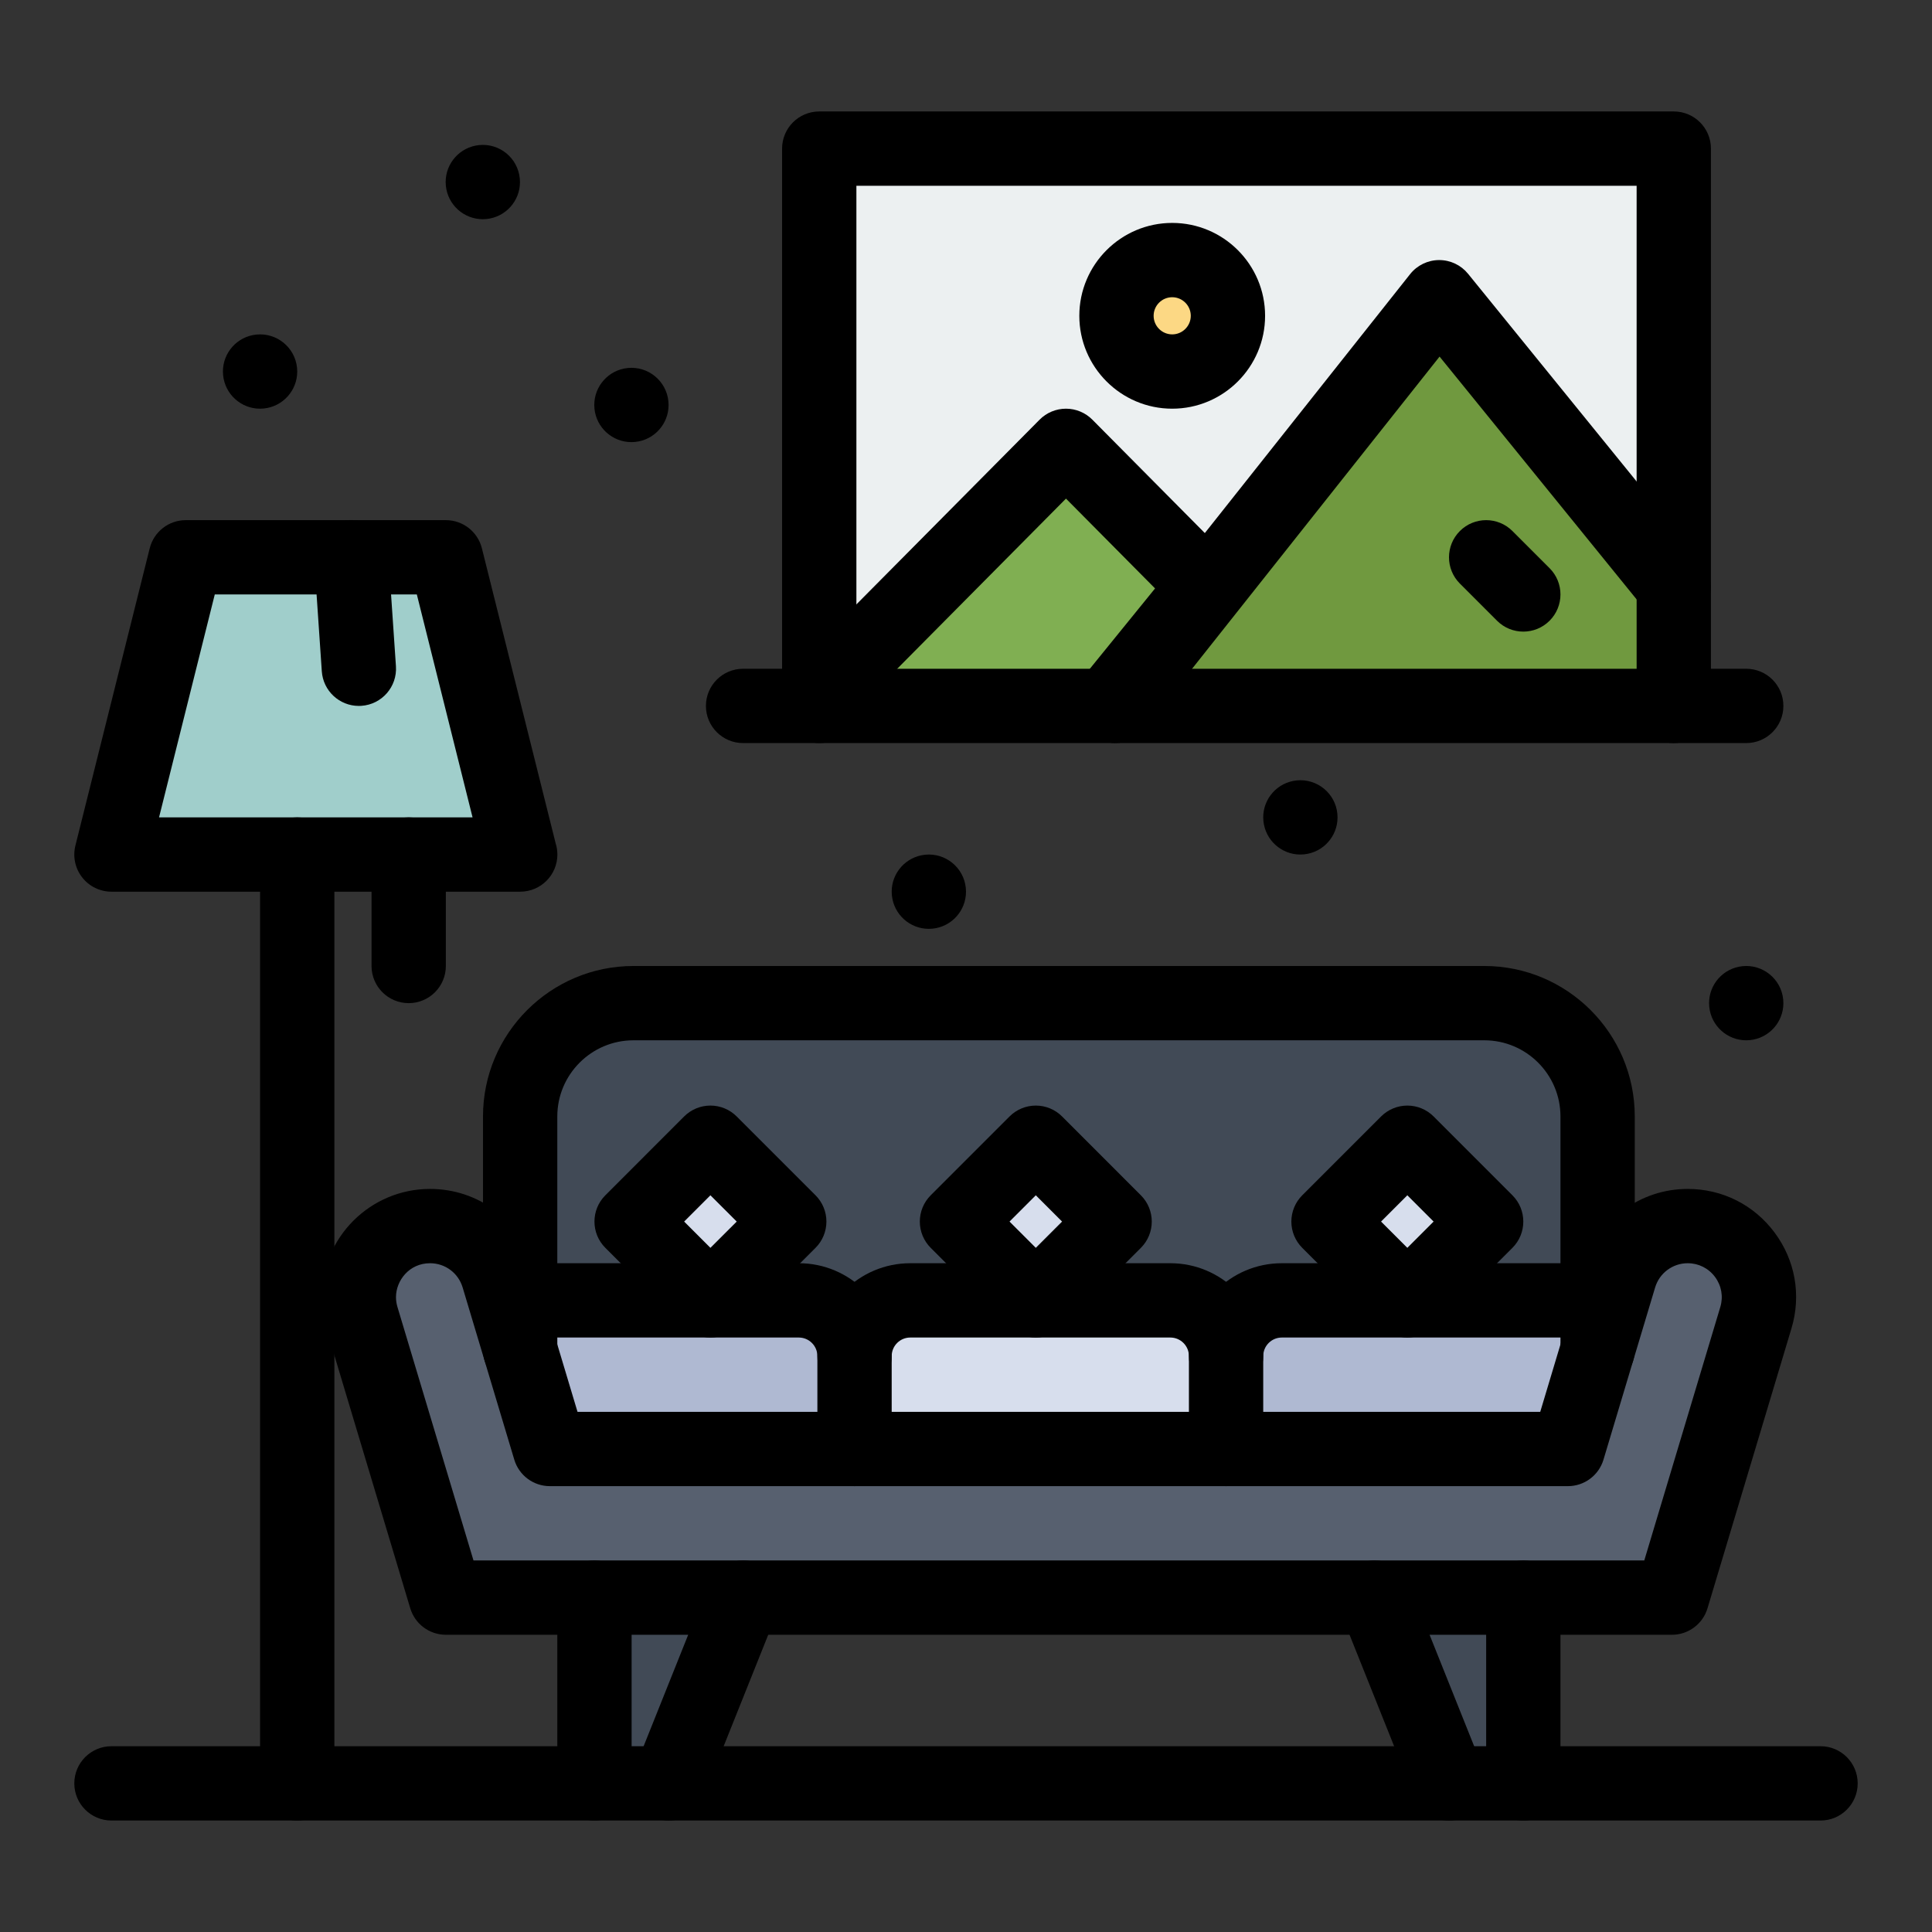 <svg enable-background="new 0 0 520 520" height="512" viewBox="0 0 520 520" width="512" xmlns="http://www.w3.org/2000/svg"><rect x="0" y="0" width="520" height="520" fill="#333333" stroke="none"/><g id="_x31_61_x2C__Home_x2C__Living_x2C__Sofa_x2C__Image"><g><g><path d="m220.5 39.999v146.959 3.041h79.66 150.34v-32.221-117.779z" fill="#ecf0f1"/><path d="m450.5 157.778v32.221h-150.34l25.04-31.581 62.17-78.419z" fill="#70993f"/><path d="m324.31 157.708.89.71-25.04 31.581h-79.66v-3.041l66.41-66.959z" fill="#80af52"/><path d="m315.5 69.999c8.28 0 15 6.71 15 15 0 8.28-6.72 15-15 15-8.29 0-15-6.72-15-15 0-8.291 6.71-15 15-15z" fill="#fcd884"/><path d="m94.55 149.999h25.45l20 80h-30-30-50l20-80z" fill="#a0cecb"/><path d="m410 429.998v50h-20l-20-50z" fill="#414a56"/><path d="m200 429.998-20 50h-20v-50z" fill="#414a56"/><g fill="#d7deed"><path d="m212.43 328.789-21.22 21.209-21.21-21.209 21.21-21.221z"/><path d="m278.79 307.568 21.21 21.221-21.21 21.209-21.22-21.209z"/><path d="m378.79 307.568 21.21 21.221-21.21 21.209-21.22-21.209z"/></g><path d="m430 363.318-8 26.68h-92v-25c0-8.289 6.72-15 15-15h33.79 51.21z" fill="#afb9d2"/><path d="m330 364.998v25h-100v-25c0-8.289 6.72-15 15-15h33.79 36.21c8.28 0 15 6.711 15 15z" fill="#d7deed"/><path d="m230 364.998v25h-82l-8-26.68v-13.32h51.21 23.79c8.28 0 15 6.711 15 15z" fill="#afb9d2"/><path d="m345 349.998c-8.28 0-15 6.711-15 15 0-8.289-6.72-15-15-15h-36.21l21.21-21.209-21.21-21.221-21.22 21.221 21.22 21.209h-33.79c-8.28 0-15 6.711-15 15 0-8.289-6.72-15-15-15h-23.79l21.22-21.209-21.22-21.221-21.21 21.221 21.21 21.209h-51.21v-49.5c0-16.85 13.66-30.5 30.5-30.5h229c16.84 0 30.5 13.65 30.5 30.5v49.5h-51.21l21.21-21.209-21.21-21.221-21.22 21.221 21.22 21.209z" fill="#414a56"/><path d="m454.25 329.998c12.83 0 22.04 12.371 18.35 24.66l-22.6 75.34h-40-40-170-40-40l-22.6-75.34c-.56-1.859-.82-3.719-.82-5.539 0-10.211 8.27-19.121 19.17-19.121 8.46 0 15.91 5.551 18.35 13.65l5.9 19.67 8 26.68h82 100 92l8-26.68 5.9-19.67c1.22-4.051 3.689-7.459 6.909-9.859 3.231-2.4 7.211-3.791 11.441-3.791z" fill="#57606f"/><path d="m479.95 268.998c.03.34.05.68.05 1.01 0 5.08-3.85 9.42-9 9.941-.34.029-.68.049-1.01.049-5.08 0-9.42-3.85-9.94-9.01-.03-.34-.05-.67-.05-1.01 0-5.07 3.85-9.41 9.01-9.93 5.49-.55 10.39 3.46 10.94 8.95z"/><path d="m359.95 218.999c.03.34.05.68.05 1.01 0 5.08-3.85 9.42-9.01 9.94-.34.03-.67.05-1.01.05-5.07 0-9.41-3.85-9.931-9.01-.03-.34-.05-.67-.05-1.01 0-5.07 3.85-9.41 9-9.93 5.501-.55 10.401 3.459 10.951 8.95z"/><path d="m259.95 238.999c.03.34.05.68.05 1.01 0 5.08-3.85 9.42-9 9.94-.34.03-.68.05-1.01.05-5.08 0-9.42-3.85-9.94-9.01-.03-.34-.05-.67-.05-1.01 0-5.07 3.85-9.41 9.01-9.93 5.49-.55 10.39 3.459 10.94 8.95z"/><path d="m179.9 108.008c.03.34.05.67.05 1.01 0 5.07-3.85 9.41-9 9.93-.34.03-.68.05-1.01.05-5.08 0-9.42-3.85-9.94-9-.03-.34-.05-.68-.05-1.01 0-5.08 3.85-9.42 9.01-9.94 5.49-.549 10.39 3.46 10.94 8.96z"/><path d="m139.9 48.008c.03.34.05.67.05 1.01 0 5.07-3.85 9.41-9 9.93-.34.03-.68.05-1.01.05-5.08 0-9.42-3.85-9.94-9-.03-.34-.05-.68-.05-1.01 0-5.08 3.85-9.42 9.01-9.94 5.49-.549 10.39 3.46 10.94 8.96z"/><path d="m79.95 98.999c.03.34.05.68.05 1.01 0 5.08-3.85 9.42-9.01 9.94-.34.03-.67.05-1.01.05-5.07 0-9.41-3.85-9.93-9.01-.03-.34-.05-.67-.05-1.01 0-5.07 3.85-9.41 9-9.93 5.5-.55 10.4 3.459 10.95 8.95z"/><path d="m230 374.998c-5.523 0-10-4.477-10-10 0-2.756-2.243-5-5-5h-65v3.32c0 5.523-4.477 10-10 10s-10-4.477-10-10v-13.32c0-5.521 4.477-10 10-10h75c13.785 0 25 11.215 25 25 0 5.523-4.477 10-10 10z"/><path d="m230 399.998c-5.523 0-10-4.477-10-10v-25c0-13.785 11.215-25 25-25h70c13.785 0 25 11.215 25 25 0 5.523-4.478 10-10 10s-10-4.477-10-10c0-2.756-2.243-5-5-5h-70c-2.757 0-5 2.244-5 5v25c0 5.523-4.477 10-10 10z"/><path d="m330 399.998c-5.522 0-10-4.477-10-10v-25c0-13.785 11.215-25 25-25h85c5.522 0 10 4.479 10 10v13.32c0 5.523-4.478 10-10 10s-10-4.477-10-10v-3.32h-75c-2.757 0-5 2.244-5 5v25c0 5.523-4.478 10-10 10z"/><path d="m430 359.998c-5.522 0-10-4.477-10-10v-49.5c0-11.303-9.196-20.5-20.5-20.5h-229c-11.304 0-20.5 9.197-20.5 20.5v49.5c0 5.523-4.477 10-10 10s-10-4.477-10-10v-49.5c0-22.332 18.168-40.5 40.5-40.5h229c22.332 0 40.5 18.168 40.5 40.5v49.5c0 5.523-4.478 10-10 10z"/><path d="m370 439.998h-170c-5.523 0-10-4.477-10-10 0-5.521 4.477-10 10-10h170c5.522 0 10 4.479 10 10 0 5.523-4.478 10-10 10z"/><path d="m450 439.998h-40c-5.522 0-10-4.477-10-10 0-5.521 4.478-10 10-10h32.56l20.462-68.213c.841-2.799.322-5.748-1.422-8.094-1.746-2.346-4.425-3.693-7.35-3.693-1.983 0-3.877.629-5.477 1.816-1.579 1.178-2.725 2.813-3.298 4.717l-13.896 46.34c-1.269 4.23-5.162 7.127-9.579 7.127h-274c-4.417 0-8.31-2.896-9.579-7.127l-13.9-46.35c-1.174-3.896-4.7-6.523-8.771-6.523-5.664 0-9.17 4.734-9.17 9.121 0 .891.133 1.785.396 2.656l20.465 68.223h32.559c5.523 0 10 4.479 10 10 0 5.523-4.477 10-10 10h-40c-4.416 0-8.31-2.896-9.578-7.127l-22.6-75.34c-.823-2.732-1.242-5.566-1.242-8.412 0-16.057 13.085-29.121 29.17-29.121 12.961 0 24.184 8.346 27.925 20.768l11.766 39.232h259.117l11.764-39.223c1.821-6.051 5.455-11.234 10.511-15.004 5.087-3.779 11.105-5.773 17.417-5.773 9.312 0 17.839 4.285 23.396 11.758 5.556 7.469 7.207 16.865 4.53 25.779l-22.599 75.336c-1.267 4.231-5.161 7.127-9.577 7.127z"/><path d="m191.21 359.998c-2.56 0-5.118-.977-7.071-2.928l-21.21-21.211c-3.904-3.904-3.905-10.234-.001-14.141l21.21-21.219c1.875-1.877 4.419-2.932 7.072-2.932 2.652 0 5.196 1.055 7.072 2.93l21.22 21.219c1.876 1.877 2.93 4.42 2.929 7.072s-1.055 5.197-2.931 7.072l-21.22 21.211c-1.953 1.952-4.512 2.927-7.07 2.927zm-7.069-31.211 7.071 7.07 7.075-7.07-7.075-7.074z"/><path d="m278.79 359.998c-2.559 0-5.117-.975-7.069-2.928l-21.22-21.209c-1.876-1.875-2.93-4.42-2.931-7.072s1.053-5.195 2.929-7.072l21.22-21.219c1.876-1.875 4.419-2.93 7.071-2.93h.001c2.652 0 5.196 1.055 7.071 2.932l21.21 21.219c3.904 3.906 3.903 10.236-.001 14.141l-21.21 21.211c-1.953 1.95-4.511 2.927-7.071 2.927zm-7.076-31.211 7.074 7.07 7.071-7.07-7.071-7.074z"/><path d="m378.79 359.998c-2.559 0-5.117-.975-7.069-2.928l-21.22-21.209c-1.876-1.875-2.931-4.42-2.931-7.072s1.054-5.195 2.929-7.072l21.22-21.219c1.876-1.875 4.419-2.93 7.071-2.93h.001c2.652 0 5.196 1.055 7.071 2.932l21.21 21.219c3.904 3.906 3.903 10.236-.001 14.141l-21.21 21.211c-1.953 1.95-4.511 2.927-7.071 2.927zm-7.076-31.211 7.074 7.07 7.071-7.07-7.071-7.074z"/><path d="m179.997 490.002c-1.237 0-2.493-.23-3.711-.719-3.855-1.543-6.222-5.215-6.288-9.123-.086 5.449-4.53 9.838-9.999 9.838-5.523 0-10-4.477-10-10v-50c0-5.521 4.477-10 10-10h40c3.318 0 6.42 1.646 8.281 4.395s2.236 6.238 1.004 9.32l-20 50c-1.563 3.91-5.319 6.287-9.287 6.289zm-9.997-50.004v39.768c.027-1.162.258-2.338.715-3.48l14.514-36.287h-15.229z"/><path d="m390.003 490.002c-3.969 0-7.724-2.379-9.288-6.289l-20-50c-1.232-3.082-.855-6.572 1.005-9.32s4.962-4.395 8.28-4.395h40c5.522 0 10 4.479 10 10v50c0 5.523-4.478 10-10 10-5.469 0-9.912-4.389-9.999-9.838-.064 3.908-2.432 7.58-6.287 9.123-1.218.487-2.475.719-3.711.719zm-5.232-50.004 14.515 36.287c.457 1.143.688 2.318.715 3.48v-39.768h-15.23z"/><path d="m490 489.998h-460c-5.523 0-10-4.477-10-10 0-5.521 4.477-10 10-10h460c5.522 0 10 4.479 10 10 0 5.523-4.478 10-10 10z"/><path d="m140.02 239.999c-.007 0-.012.001-.02 0h-110c-3.08 0-5.987-1.419-7.882-3.846-1.896-2.427-2.566-5.592-1.82-8.58l20-80c1.113-4.452 5.113-7.575 9.702-7.575h70c4.589 0 8.588 3.123 9.702 7.575l19.84 79.36c.311.966.479 1.996.479 3.065-.001 5.523-4.478 10.001-10.001 10.001zm-97.212-20h84.385l-15-60h-54.385z"/><path d="m96.58 189.999c-5.214 0-9.608-4.042-9.967-9.322l-2.04-30c-.375-5.51 3.789-10.28 9.299-10.655 5.497-.381 10.28 3.788 10.655 9.299l2.04 30c.375 5.51-3.789 10.28-9.299 10.655-.23.015-.46.023-.688.023z"/><path d="m80 489.998c-5.523 0-10-4.477-10-10v-250c0-5.523 4.477-10 10-10s10 4.477 10 10v250c0 5.523-4.477 10-10 10z"/><path d="m110 269.998c-5.523 0-10-4.477-10-10v-30c0-5.523 4.477-10 10-10s10 4.477 10 10v30c0 5.523-4.477 10-10 10z"/><path d="m450.5 199.999c-5.522 0-10-4.477-10-10v-140h-210v140c0 5.523-4.477 10-10 10s-10-4.477-10-10v-150c0-5.523 4.477-10 10-10h230c5.522 0 10 4.477 10 10v150c0 5.522-4.478 10-10 10z"/><path d="m300.154 197.459c-2.215 0-4.443-.732-6.297-2.236-4.287-3.481-4.942-9.779-1.461-14.066l18.491-22.78-23.978-24.177-59.839 60.331c-3.905 3.905-10.237 3.905-14.143 0s-3.905-10.237 0-14.143l.5-.5 66.381-66.931c1.878-1.893 4.435-2.958 7.101-2.958 2.667 0 5.223 1.065 7.101 2.958l37.399 37.71c3.596 3.626 3.882 9.379.663 13.344l-24.149 29.75c-1.975 2.434-4.86 3.698-7.769 3.698z"/><path d="m300.153 199.999c-2.177 0-4.368-.708-6.206-2.165-4.328-3.432-5.054-9.721-1.623-14.049l87.21-110c1.884-2.377 4.745-3.77 7.778-3.788h.058c3.013 0 5.865 1.358 7.765 3.698l63.13 77.78c3.48 4.288 2.825 10.585-1.463 14.066-4.287 3.48-10.586 2.825-14.066-1.462l-55.273-68.101-79.466 100.232c-1.975 2.491-4.895 3.789-7.844 3.789z"/><path d="m315.5 109.999c-13.785 0-25-11.215-25-25s11.215-25 25-25 25 11.215 25 25-11.215 25-25 25zm0-30c-2.757 0-5 2.243-5 5s2.243 5 5 5 5-2.243 5-5-2.243-5-5-5z"/><path d="m470 199.999h-270c-5.523 0-10-4.477-10-10s4.477-10 10-10h270c5.522 0 10 4.477 10 10s-4.478 10-10 10z"/><path d="m410 169.999c-2.56 0-5.118-.976-7.071-2.929l-10-10c-3.905-3.905-3.905-10.237 0-14.143 3.906-3.905 10.236-3.905 14.143 0l10 10c3.905 3.905 3.905 10.237 0 14.143-1.954 1.952-4.512 2.929-7.072 2.929z"/></g></g></g></svg>